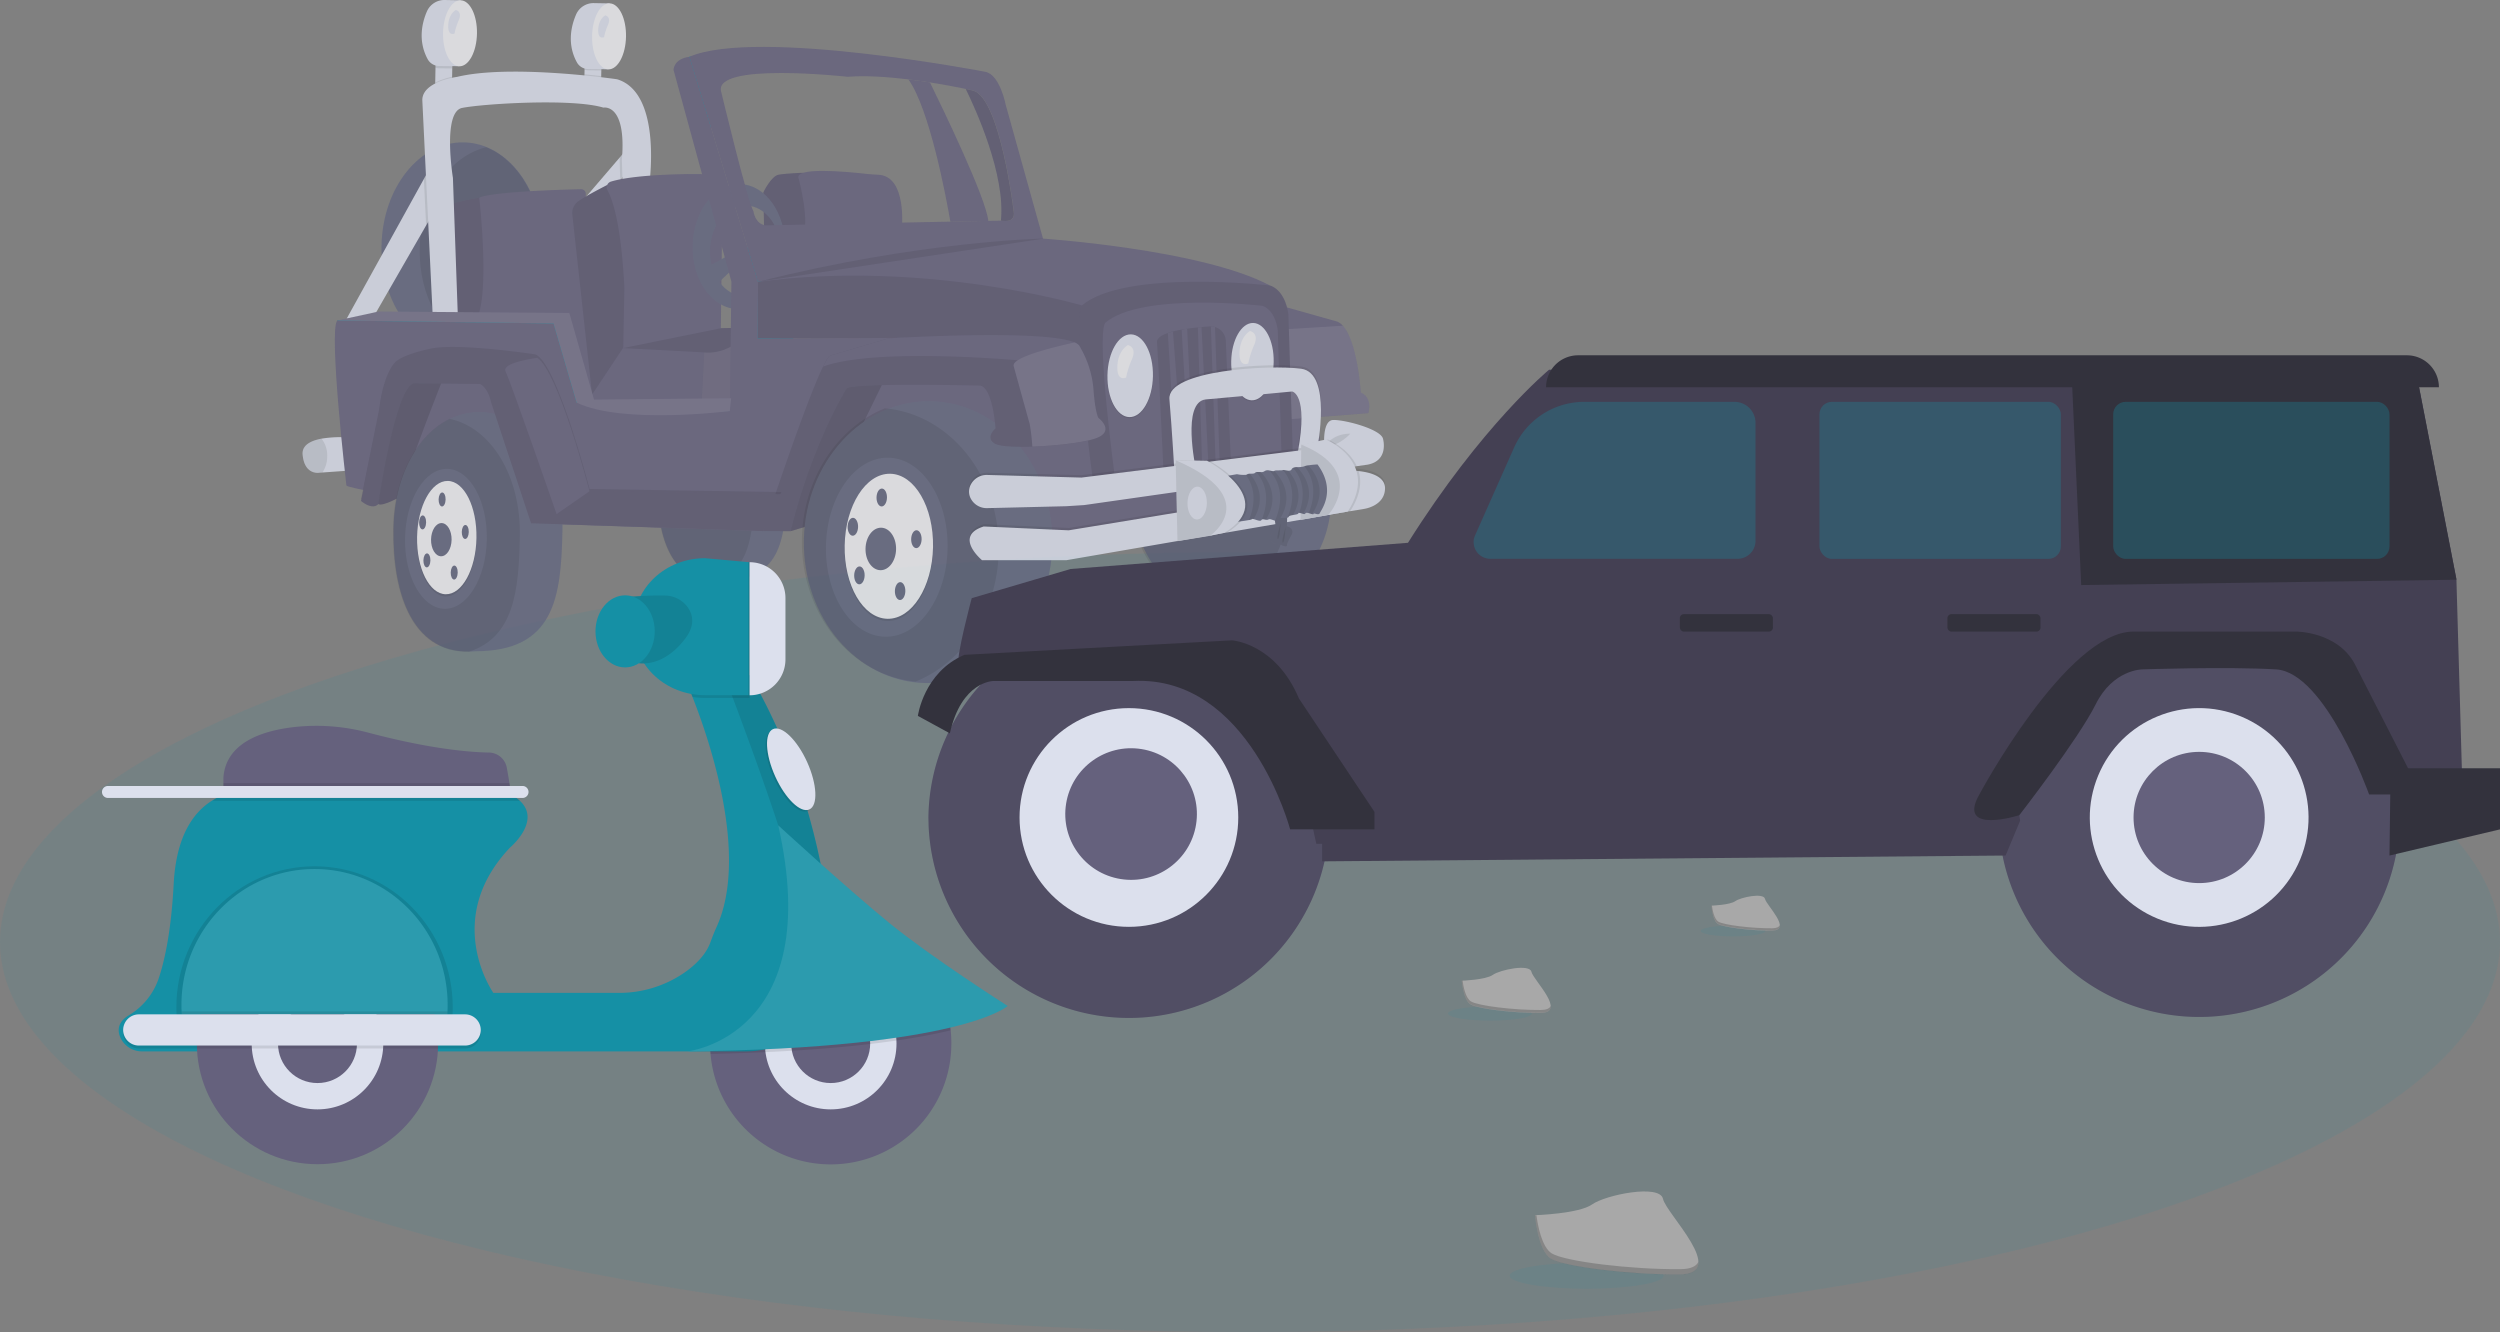<svg id="f4e8ffab-e296-42af-a3d9-fe339540abe9" xmlns="http://www.w3.org/2000/svg" width="1114" height="593.55" viewBox="0 0 1114 593.55">
  <rect x="0" y="0" width="1114" height="593.55" fill="#808080" stroke="none"/>
  <title>undraw_vehicle_sale_v7fm</title>
  <ellipse cx="557" cy="419.77" rx="557" ry="173.78" style="fill: #1590a5;opacity: 0.1;isolation: isolate"/>
  <g style="opacity: 0.8">
    <path d="M404.79,35.38c9.44,13.24,16.69,51.81,18.71,63.43l16.88-.35c-.88-10-20.51-50.59-26-61.73C411.37,36.25,408.13,35.77,404.79,35.38Z" transform="translate(0 0)" style="fill: #65617d"/>
    <rect x="192.5" y="28.36" width="10.53" height="7.48" transform="translate(161.94 229.23) rotate(-88.92)" style="fill: #dce0ed"/>
    <path d="M194.13,26.77l-.06,3.42a5.54,5.54,0,0,0,1.62.25l5.85.06.07-3.59Z" transform="translate(0 0)" style="opacity: 0.1;isolation: isolate"/>
    <path d="M205.27.13,198.21,0a8.48,8.48,0,0,0-8,5.14c-2.16,5-4.06,13.11.38,21.27a5.86,5.86,0,0,0,5.07,3l9,.09Z" transform="translate(0 0)" style="fill: #dce0ed"/>
    <ellipse cx="204.98" cy="14.83" rx="14.71" ry="7.56" transform="translate(186.29 219.5) rotate(-88.92)" style="fill: #f0f0f4"/>
    <rect x="259.58" y="29.08" width="9.22" height="7.48" transform="translate(226.39 296.35) rotate(-88.92)" style="fill: #dce0ed"/>
    <path d="M260.54,28.14l-.05,2.93a5.54,5.54,0,0,0,1.62.25l5.85.07.06-3.1Z" transform="translate(0 0)" style="opacity: 0.1;isolation: isolate"/>
    <path d="M271.68,1.51l-7.06-.13a8.46,8.46,0,0,0-7.94,5.14c-2.17,5.05-4.07,13.11.38,21.26a5.82,5.82,0,0,0,5.06,3l9,.09Z" transform="translate(0 0)" style="fill: #dce0ed"/>
    <ellipse cx="271.4" cy="16.21" rx="14.71" ry="7.56" transform="translate(250.07 287.25) rotate(-88.92)" style="fill: #f0f0f4"/>
    <path d="M269.7,6.85s2.78.5,1.26,4.15a25.84,25.84,0,0,0-1.78,5.55s-2.82,1.4-2.62-3.4S269.7,6.85,269.7,6.85Z" transform="translate(0 0)" style="fill: #dce0ed"/>
    <ellipse cx="549.03" cy="222.29" rx="48.36" ry="44.12" transform="translate(316.43 767.04) rotate(-88.92)" style="fill: #636780"/>
    <path d="M533.38,176.67c23.06,2,41,23.34,40.46,49-.39,20.71-12.6,38.15-29.43,44.72-23.06-2-40.94-23.34-40.46-49C504.34,200.68,516.56,183.24,533.38,176.67Z" transform="translate(0 0)" style="opacity: 0.1;isolation: isolate"/>
    <ellipse cx="205.8" cy="110.12" rx="46.69" ry="35.81" transform="translate(91.83 313.81) rotate(-88.92)" style="fill: #636780"/>
    <path d="M216.66,65.59c14.74,6,25.25,24.07,24.85,45.28-.43,22.66-13.17,41.31-29.67,45.24-14.74-6-25.25-24.07-24.84-45.28C187.42,88.17,200.16,69.52,216.66,65.59Z" transform="translate(0 0)" style="opacity: 0.1;isolation: isolate"/>
    <path d="M340.49,102.7l-.34-17s3.46-7.25,6.79-7.85,11-.87,11-.87,5.52,24.45,1.39,31.69S340.49,102.7,340.49,102.7Z" transform="translate(0 0)" style="fill: #65617d"/>
    <path d="M340.49,102.7l-.34-17s3.46-7.25,6.79-7.85,11-.87,11-.87,5.52,24.45,1.39,31.69S340.49,102.7,340.49,102.7Z" transform="translate(0 0)" style="opacity: 0.1;isolation: isolate"/>
    <path d="M401.83,102s2.5-23.46-10.4-24.13c-1.66-.08-3.32-.15-5-.35-8.93-1-33.3-3.38-30.49,2.26,0,0,5.43,20.54,1.35,25.62Z" transform="translate(0 0)" style="fill: #65617d"/>
    <path d="M218,142.14l-17.33.17s-2.38-32-3.33-34.46-1.23-14.48,2-16.17,14.15-3.59,14.15-3.59l7.63,18.34.31,16.46Z" transform="translate(0 0)" style="fill: #65617d"/>
    <path d="M218,142.14l-17.33.17s-2.38-32-3.33-34.46-1.23-14.48,2-16.17,14.15-3.59,14.15-3.59l7.63,18.34.31,16.46Z" transform="translate(0 0)" style="opacity: 0.1;isolation: isolate"/>
    <path d="M260.87,90l.15-3.55a2.08,2.08,0,0,0-2-2.14h-.1c-8.59.2-39.86,1.11-45.38,3.8,0,0,5.14,44.59-1.66,55.06l1.57,35.68,76.61-4.29Z" transform="translate(0 0)" style="fill: #65617d"/>
    <path d="M267.91,33.91c-2.12-.25-4.64-.52-7.46-.8l-.08,4.25,7.48.15Z" transform="translate(0 0)" style="opacity: 0.1;isolation: isolate"/>
    <path d="M193.94,36.77v.54l7.48.14.06-3.24A32.41,32.41,0,0,0,193.94,36.77Z" transform="translate(0 0)" style="opacity: 0.1;isolation: isolate"/>
    <polygon points="154.43 142.06 165.73 142.44 189.88 100.46 193.91 93.45 191.26 75.45 188.88 79.75 154.43 142.06" style="fill: #dce0ed"/>
    <polygon points="257.6 91.83 262.12 98.89 276.38 80.35 282.9 71.86 279.18 66.64 276.19 70.13 257.6 91.83" style="fill: #dce0ed"/>
    <path d="M276.18,70.13c0,.36-.05.73-.08,1.1l.28,9.12,6.52-8.49-3.72-5.22Z" transform="translate(0 0)" style="opacity: 0.1;isolation: isolate"/>
    <polygon points="188.88 79.75 189.88 100.46 193.91 93.45 191.26 75.45 188.88 79.75" style="opacity: 0.1;isolation: isolate"/>
    <path d="M289.16,83.61s6.37-41.56-13.82-48.18a4.38,4.38,0,0,0-.8-.17c-4.66-.66-48.13-6.5-70.87-1,0,0-15.49,2-15.49,10.34l4.9,101.64,11.13.21-2.39-67.19s-4.76-29.34,4.08-31.16,49-4.4,63-.14c0,0,10.35-2.13,8.21,23.25l.4,13.64Z" transform="translate(0 0)" style="fill: #dce0ed"/>
    <path d="M255,95.35a6.41,6.41,0,0,1,2.72-5.68c3.16-2.31,12.85-7.24,12.85-7.24l3.11.31,8.91,23.35L281,155.3l-17.18,20.47Z" transform="translate(0 0)" style="fill: #65617d"/>
    <path d="M255,95.35a6.41,6.41,0,0,1,2.72-5.68c3.16-2.31,12.85-7.24,12.85-7.24l3.11.31,8.91,23.35L281,155.3l-17.18,20.47Z" transform="translate(0 0)" style="opacity: 0.1;isolation: isolate"/>
    <path d="M321.18,148.21l.62-50.52s1.87-19.57-9.84-20.13c0,0-27.63-.32-39.7,3.35a2.67,2.67,0,0,0-1.79,3.34,2.28,2.28,0,0,0,.21.51c2.31,4.2,6.13,15.28,7.54,43.56l-.57,30.28Z" transform="translate(0 0)" style="fill: #65617d"/>
    <polygon points="262.3 179.38 312.58 179.16 312.63 179.16 337.35 179.05 335.1 145.98 321.39 146.22 277.59 155.11 263.86 175.79 262.3 179.38" style="fill: #65617d"/>
    <polygon points="262.3 179.38 312.58 179.16 312.63 179.16 337.35 179.05 335.1 145.98 321.39 146.22 277.59 155.11 263.86 175.79 262.3 179.38" style="opacity: 0.1;isolation: isolate"/>
    <polygon points="262.3 179.38 312.58 179.16 313.83 157.04 277.59 155.11 263.86 175.79 262.3 179.38" style="fill: #65617d"/>
    <path d="M312.63,179.16l24.72-.11L335.1,146s-8,12.19-21.27,11.06Z" transform="translate(0 0)" style="fill: #fff;opacity: 0.1;isolation: isolate"/>
    <path d="M134.84,202.52c.82,9.49,7.58,8.12,7.58,8.12l1.26-.09,12.47-.89-.22-14.72a54.11,54.11,0,0,0-12.65.52C138.6,196.34,134.48,198.31,134.84,202.52Z" transform="translate(0 0)" style="fill: #dce0ed"/>
    <path d="M134.84,202.52c.82,9.49,7.58,8.12,7.58,8.12l1.26-.09a12.8,12.8,0,0,0,2.12-7.07,12,12,0,0,0-2.52-8C138.6,196.34,134.48,198.31,134.84,202.52Z" transform="translate(0 0)" style="opacity: 0.1;isolation: isolate"/>
    <path d="M308.62,109.49c-.29,15.37,8.7,28,20.07,28.22s20.84-12.07,21.13-27.44-8.7-28-20.07-28.22S308.91,94.12,308.62,109.49Zm7.77,2c.21-11.15,7.41-20.06,16.08-19.89s15.53,9.33,15.32,20.48-7.41,20-16.08,19.89-15.53-9.35-15.32-20.5Z" transform="translate(0 0)" style="fill: #636780"/>
    <polygon points="328.06 118.42 318.25 127.71 314.92 119.17 329.03 111.29 328.06 118.42" style="fill: #636780"/>
    <polygon points="315.63 24.42 307.22 25.29 304.04 28.93 308.35 50.25 317.73 84.65 323.87 108.26 328.23 122.61 330.82 141.53 333.52 154.57 342.2 163.58 360.59 142.69 363.68 135.66 371.03 121.35 352.9 112.45 332.88 110.3 323.9 85.94 316.77 57.78 315.63 24.42" style="fill: #1590a5"/>
    <polyline points="483.43 128.83 492.65 221.08 354.7 212.66 371.5 167.77 398.41 150.99 337.59 150.84 337.73 125.58 362.42 120.73 412.01 117.68 449.25 116.72 484.59 129.02" style="fill: #65617d"/>
    <polyline points="483.43 128.83 492.65 221.08 354.7 212.66 371.5 167.77 398.41 150.99 337.59 150.84 337.73 125.58 362.42 120.73 412.01 117.68 449.25 116.72 484.59 129.02" style="opacity: 0.1;isolation: isolate"/>
    <path d="M293.07,217c-.43,22.87,6.78,43.84,27.91,42,26.6-.07,29-18,29.46-40.88S338.36,178,322.51,177.69,293.51,194.13,293.07,217Z" transform="translate(0 0)" style="fill: #636780"/>
    <path d="M292.91,217c.33-17.71,8.3-31.77,19.23-37.07,13.86,2.91,24.24,19.1,23.85,40-.35,18.74-2.05,34.17-17.3,39.16C299.2,259.43,292.49,239.13,292.91,217Z" transform="translate(0 0)" style="opacity: 0.1;isolation: isolate"/>
    <polygon points="266.65 180.59 274.59 190.03 260.04 187.25 249.32 177.02 239.95 157.37 226.4 148.71 192.69 152.64 161.56 153.24 150.26 142.82 163.11 141.32 176.09 141.27 208.69 141.15 247.49 140.85 255.05 162.23 260.82 176.94 266.65 180.59" style="fill: #1590a5"/>
    <path d="M154.36,216.35c.65,1,22.35,4.75,22.35,4.75l59.93,12.1L340,236.65l12.32-10.08,6.35,1.26.26,0,84.79,16.71,1.39-.17,23.25-2.87,121.46-15-1-17.61-.6-10.39L587,177l-1.06-5.67-10.76-1.19-5-.56-78.48-8.7-10.36-1.08-5.75-.64-56-8.7-81.94.44.14-25.26L307.22,25.29c-7.17,1-7.09,5.85-7.09,5.85l25.8,94.38-.75,57.66c-57.47,4.71-59.08-7.82-68.24-3.78l-10.3-35.26-96.37-1.32C146.36,147.4,154.36,216.35,154.36,216.35Z" transform="translate(0 0)" style="fill: #65617d"/>
    <polygon points="394.43 168.54 362.62 233.59 352.25 236.71 349.96 226.03 362.11 189.86 374.31 168.99 394.43 168.54" style="fill: #65617d"/>
    <polygon points="394.43 168.54 362.62 233.59 352.25 236.71 349.96 226.03 362.11 189.86 374.31 168.99 394.43 168.54" style="opacity: 0.15;isolation: isolate"/>
    <ellipse cx="413.54" cy="241.54" rx="62.82" ry="55.38" transform="translate(163.78 650.17) rotate(-88.85)" style="fill: #636780"/>
    <path d="M394.32,181.93c28.94,2.56,51.37,30.28,50.74,63.65-.51,26.9-15.85,49.57-37,58.12-28.93-2.57-51.37-30.29-50.74-63.66C357.85,213.14,373.2,190.48,394.32,181.93Z" transform="translate(0 0)" style="opacity: 0.1;isolation: isolate"/>
    <path d="M563.44,134.17l2.49,13,7.64,39.74,36.13-2.81s2.28-6.6-3.32-9.2c0,0-1.43-22.53-8-29.74a6.76,6.76,0,0,0-2.58-1.87Z" transform="translate(0 0)" style="fill: #65617d"/>
    <path d="M565.93,147.14l7.64,39.74,36.13-2.81s2.28-6.6-3.32-9.2c0,0-1.43-22.53-8-29.74Z" transform="translate(0 0)" style="fill: #fff;opacity: 0.1;isolation: isolate"/>
    <path d="M482.13,136.12c-4.8,7.72,5.13,79.88,5.13,79.88l88.84-13-2-63c-1.62-11.33-8.23-12.79-8.23-12.79-30.94-16.37-102.65-21-102.65-21-65.51,1.25-125.52,19.4-125.52,19.4C412.38,115.52,482.13,136.12,482.13,136.12Z" transform="translate(0 0)" style="fill: #65617d"/>
    <path d="M487.26,216l88.84-13-2-63c-1.62-11.33-8.23-12.79-8.23-12.79s-64.52-7.37-83.77,8.89C477.33,143.84,487.26,216,487.26,216Z" transform="translate(0 0)" style="opacity: 0.1;isolation: isolate"/>
    <path d="M496.7,212,571,200.94l-1.62-53.77c-1.35-9.67-6.88-10.91-6.88-10.91s-53.94-6.27-70.05,7.61C488.42,150.46,496.7,212,496.7,212Z" transform="translate(0 0)" style="fill: #65617d"/>
    <ellipse cx="503.62" cy="167.93" rx="18.44" ry="10.14" transform="translate(326.22 668.29) rotate(-88.92)" style="opacity: 0.1;isolation: isolate"/>
    <ellipse cx="503.62" cy="167.43" rx="18.44" ry="10.14" transform="translate(326.72 667.8) rotate(-88.92)" style="fill: #dce0ed"/>
    <path d="M502.57,153.77s4.14.74,1.88,6.19a37.37,37.37,0,0,0-2.65,8.26s-4.2,2.08-3.9-5.06S502.57,153.77,502.57,153.77Z" transform="translate(0 0)" style="fill: #f0f0f4"/>
    <ellipse cx="558.07" cy="161.64" rx="17.24" ry="9.47" transform="translate(385.94 716.57) rotate(-88.92)" style="opacity: 0.1;isolation: isolate"/>
    <ellipse cx="558.09" cy="161.14" rx="17.24" ry="9.47" transform="translate(386.46 716.1) rotate(-88.92)" style="fill: #dce0ed"/>
    <path d="M557,147.51s4.15.74,1.88,6.18a38.45,38.45,0,0,0-2.65,8.26s-4.19,2.08-3.89-5.06S557,147.51,557,147.51Z" transform="translate(0 0)" style="fill: #f0f0f4"/>
    <path d="M515.56,152.54c.53,6.83,2.9,57.39,2.9,57.39l5.66-.83,3.14-.46,4.19-.62.51-.08,16.5-2.43-2.24-53.63a6.74,6.74,0,0,0-6.66-6.44h-.5c-1.14.08-2.37.17-3.65.29l-1.64.16c-1.58.16-3.22.36-4.82.59-.82.12-1.63.25-2.42.39-1.35.25-2.65.52-3.85.83-.82.21-1.6.44-2.31.69C517.38,149.43,515.42,150.77,515.56,152.54Z" transform="translate(0 0)" style="opacity: 0.1;isolation: isolate"/>
    <path d="M539.56,145.44l2.08,60.33,1.83-.13-2.06-59.87A6.49,6.49,0,0,0,539.56,145.44Z" transform="translate(0 0)" style="fill: #65617d"/>
    <path d="M533.77,145.91l1.87,60.86,2.82,0-3.05-61Z" transform="translate(0 0)" style="fill: #65617d"/>
    <path d="M526.53,146.89l3.6,61.11H532v-.09l-3-61.44C528.13,146.62,527.32,146.77,526.53,146.89Z" transform="translate(0 0)" style="fill: #65617d"/>
    <path d="M520.37,148.41l3.75,60.69v.11l3.17-.27v-.3l-4.61-60.87A16.51,16.51,0,0,0,520.37,148.41Z" transform="translate(0 0)" style="fill: #65617d"/>
    <path d="M587.06,196.61s6.7-31.41-7.22-33.3-59.85.62-58.72,13.6,2.25,32.7,2.25,32.7l9.51-1.94s-6.54-29.79,4.57-30.7,38.33-3.51,38.33-3.51,7.38-1.11,2.65,24.85Z" transform="translate(0 0)" style="opacity: 0.1;isolation: isolate"/>
    <path d="M587,199.6s6.73-33.41-7.19-35.29-59.84.61-58.72,13.6,2.25,32.7,2.25,32.7l9.51-1.94s-6.54-29.79,4.57-30.7,38.33-3.52,38.33-3.52,7.34.89,2.61,26.85Z" transform="translate(0 0)" style="fill: #dce0ed"/>
    <path d="M340,236.65l12.29.06c9.72-39.37,25-63.68,25-63.68,5-2.57,59.52-1.2,59.52-1.2,5.64,1.1,6.79,19.07,6.79,19.07s-4.9,4.06-.3,6.81c2.06,1.23,8.89,1.58,16.78,1.33,9.8-.33,21.22-1.6,27.14-3.32,10.7-3.13,2.34-9.43,2.34-9.43s-1.46-2-2.25-13a44.25,44.25,0,0,0-5.72-18.21c-.44-.77-.73-1.19-.73-1.19a5.57,5.57,0,0,0-1.92-1.26c-14-6.14-83.11-1.84-83.11-1.84L370,158.44c-.71.27-1.84,2.05-3.24,4.91C358.37,180.53,340,236.65,340,236.65Z" transform="translate(0 0)" style="fill: #65617d"/>
    <path d="M340,236.65l12.29.06c9.72-39.37,25-63.68,25-63.68,5-2.57,59.52-1.2,59.52-1.2,5.64,1.1,6.79,19.07,6.79,19.07s-4.9,4.06-.3,6.81c2.06,1.23,8.89,1.58,16.78,1.33,9.8-.33,21.22-1.6,27.14-3.32,10.7-3.13,2.34-9.43,2.34-9.43s-1.46-2-2.25-13a44.25,44.25,0,0,0-5.72-18.21c-.44-.77-.73-1.19-.73-1.19a5.57,5.57,0,0,0-1.92-1.26c-14-6.14-83.11-1.84-83.11-1.84L370,158.44c-.71.27-1.84,2.05-3.24,4.91C358.37,180.53,340,236.65,340,236.65Z" transform="translate(0 0)" style="opacity: 0.1;isolation: isolate"/>
    <path d="M366.78,163.35c23.79-8.73,88.79-2.63,88.79-2.63,7-5.79,20-5.93,25.95-5.65-.44-.77-.73-1.19-.73-1.19a5.57,5.57,0,0,0-1.92-1.26c-14-6.14-83.11-1.84-83.11-1.84L370,158.44C369.31,158.71,368.18,160.49,366.78,163.35Z" transform="translate(0 0)" style="fill: #65617d"/>
    <path d="M451.7,163.14c1.4,5.17,7.16,25.89,7.16,25.89A88.47,88.47,0,0,1,460,199c9.8-.33,21.22-1.6,27.14-3.32,10.7-3.13,2.34-9.43,2.34-9.43s-1.46-2-2.25-13a44.09,44.09,0,0,0-6.45-19.4,5.57,5.57,0,0,0-1.92-1.26C469.6,154.63,450.64,159.22,451.7,163.14Z" transform="translate(0 0)" style="fill: #65617d"/>
    <path d="M451.7,163.14c1.4,5.17,7.16,25.89,7.16,25.89A88.47,88.47,0,0,1,460,199c9.8-.33,21.22-1.6,27.14-3.32,10.7-3.13,2.34-9.43,2.34-9.43s-1.46-2-2.25-13a44.09,44.09,0,0,0-6.45-19.4,5.57,5.57,0,0,0-1.92-1.26C469.6,154.63,450.64,159.22,451.7,163.14Z" transform="translate(0 0)" style="fill: #fff;opacity: 0.1;isolation: isolate"/>
    <path d="M307.22,25.29l30.51,100.29L465,107.17,448.19,46.89S445.59,33.13,439,32C439,32,337.25,12.39,307.22,25.29ZM321.38,41c-4.11-13.54,56.34-6.79,56.34-6.79,8.14-.63,17.95.06,27.07,1.16,3.34.41,6.58.87,9.62,1.35,6.78,1.06,12.53,2.2,16,2.92,2.19.45,3.45.74,3.45.74,12,4,17.92,53.94,17.92,53.94.9,5.25-5.31,4-5.31,4H446l-5.66.11-16.84.33-82.3,1.66c-4.85-.59-5.49-6.34-5.49-6.34C333.17,90,321.38,41,321.38,41Z" transform="translate(0 0)" style="fill: #65617d"/>
    <path d="M446,98.35h.4s6.21,1.24,5.31-4c0,0-5.91-50-17.92-53.94,0,0-1.26-.29-3.45-.74C434.61,48.29,448.14,77.88,446,98.35Z" transform="translate(0 0)" style="fill: #65617d"/>
    <path d="M446,98.35h.4s6.21,1.24,5.31-4c0,0-5.91-50-17.92-53.94,0,0-1.26-.29-3.45-.74C434.61,48.29,448.14,77.88,446,98.35Z" transform="translate(0 0)" style="opacity: 0.1;isolation: isolate"/>
    <path d="M432.55,221.07a8,8,0,0,0,7.43,4.35l2.54-.06,24-.58,8.64-.21,8-.51L588.79,209l-.6-10.39L576,200.08l-5,.62-74.55,9.23-9.81,1.22-4.76.59-20.1-.53L440,210.64a8.22,8.22,0,0,0-3.22.56,7.84,7.84,0,0,0-4.29,3.93A6.61,6.61,0,0,0,432.55,221.07Z" transform="translate(0 0)" style="opacity: 0.1;isolation: isolate"/>
    <path d="M432.53,222.07a8,8,0,0,0,7.43,4.35l35.16-.85,8-.51L595.77,209l8.85-1.27,4.83-.69c9.5-1.82,6.86-11.34,6.86-11.34-.58-4.33-16.79-8.63-22.11-8.56-3.57,0-4.18,5.54-4.18,9.15a28.66,28.66,0,0,0,.13,3.07l-5.27.65-103,12.8L440,211.64a8,8,0,0,0-7.51,4.48A6.6,6.6,0,0,0,432.53,222.07Z" transform="translate(0 0)" style="fill: #dce0ed"/>
    <path d="M601.71,193.23s-4.59,5.39-11.58,6.09C590.13,199.32,593.07,193.23,601.71,193.23Z" transform="translate(0 0)" style="opacity: 0.1;isolation: isolate"/>
    <path d="M602.58,208.7s14.79,0,14.64,7.92-9.48,9.13-9.48,9.13L475.18,248.67H437.62s-12.93-10.72.78-15.11l37.87,1.71,126.37-20.71S599.4,210,602.58,208.7Z" transform="translate(0 0)" style="opacity: 0.1;isolation: isolate"/>
    <path d="M437.6,249.63h37.56L593,229.29l8.63-1.5,6.06-1s9.33-1.16,9.48-9.13c.11-5.72-7.48-7.31-11.78-7.75a27.27,27.27,0,0,0-2.86-.17c-3.18,1.26.06,5.81.06,5.81l-4.6.76-121.77,20-37.86-1.71C424.68,238.91,437.6,249.63,437.6,249.63Z" transform="translate(0 0)" style="fill: #dce0ed"/>
    <path d="M591.57,202l-7.74-3.64-4-.24-.3,33.57,12.34-2.26,5.22-3.23,2.75-13.91s-.88-5.83-1.37-6.34S591.57,202,591.57,202Z" transform="translate(0 0)" style="fill: #dce0ed"/>
    <path d="M591.57,202l-7.74-3.64-4-.24-.3,33.57,12.34-2.26,5.22-3.23,2.75-13.91s-.88-5.83-1.37-6.34S591.57,202,591.57,202Z" transform="translate(0 0)" style="opacity: 0.1;isolation: isolate"/>
    <path d="M593,229.29l-.15.17,8.67-1.5.11-.17c4.69-7.25,5.19-13.21,3.76-17.92a27.27,27.27,0,0,0-2.86-.17c-3.18,1.26.06,5.81.06,5.81l-4.6.76C598.2,222.84,593.89,228.27,593,229.29Z" transform="translate(0 0)" style="opacity: 0.1;isolation: isolate"/>
    <path d="M580.84,198.15c1.45.59,2.79,1.2,4,1.82,5.54,2.8,8.93,5.89,10.89,9l8.85-1.27c-3.68-8-12.75-11.83-12.75-11.83l-1.85.39Z" transform="translate(0 0)" style="opacity: 0.1;isolation: isolate"/>
    <path d="M590.86,195.85s24.07,10.09,9.7,32.09l-8.68,1.5s17.49-19.28-12-31.31Z" transform="translate(0 0)" style="fill: #dce0ed"/>
    <polygon points="532.84 205.55 523.87 205.05 524.68 241.13 539.19 238.75 545.39 235.87 548.35 228.78 550.48 221.68 545.79 215.11 540.37 211.35 532.84 205.55" style="fill: #dce0ed"/>
    <polygon points="532.84 205.55 523.87 205.05 524.68 241.13 539.19 238.75 545.39 235.87 548.35 228.78 550.48 221.68 545.79 215.11 540.37 211.35 532.84 205.55" style="opacity: 0.1;isolation: isolate"/>
    <ellipse cx="533.46" cy="224.17" rx="7.31" ry="4.32" transform="translate(299.28 753.31) rotate(-88.92)" style="fill: #dce0ed"/>
    <path d="M574.49,234.88a2.35,2.35,0,0,1,1.22,3.09,2,2,0,0,1-.1.21c-1,1.81-2.24,4.16-2.14,4.79.17,1.06-2.18.14-2.49-.11s-4.61-.09-4.8-3a5.06,5.06,0,0,1,2.39-4.44l-.88-6.44,5.93-.39-.17,5.86Z" transform="translate(0 0)" style="fill: #636780"/>
    <path d="M574.49,234.88a2.35,2.35,0,0,1,1.22,3.09,2,2,0,0,1-.1.21c-1,1.81-2.24,4.16-2.14,4.79.17,1.06-2.18.14-2.49-.11s-4.61-.09-4.8-3a5.06,5.06,0,0,1,2.39-4.44l-.88-6.44,5.93-.39-.17,5.86Z" transform="translate(0 0)" style="opacity: 0.1;isolation: isolate"/>
    <path d="M572.88,234.77s-2.12,6.82-1.26,7.08S572.88,234.77,572.88,234.77Z" transform="translate(0 0)" style="opacity: 0.1;isolation: isolate"/>
    <path d="M570.67,233.07s-2.13,6.81-1.26,7.08S570.67,233.07,570.67,233.07Z" transform="translate(0 0)" style="opacity: 0.1;isolation: isolate"/>
    <path d="M547.17,212l2.94,20.67s4.12-.49,6.4-.93a4.51,4.51,0,0,0,1.44-.42c.11-.11.36-.1.68,0h0c1.1.25,3,1.2,3.45.44a.57.57,0,0,1,.11-.16h0c.4-.41,1.15-.09,1.88,0a1.56,1.56,0,0,0,1.16-.13c.62-.4,1.85.28,2.87.52.64.15,1.19.13,1.45-.44a1.38,1.38,0,0,1,1-.69h0c1-.22,2.29,0,3.07-.18.3-.05.52-.16.59-.37.16-.45,1-.65,1.94-.8,1.12-.2,2.31-.33,2.41-.78,0-.15.14-.21.31-.21a9.47,9.47,0,0,1,1.81.48h0c.5.13.91.15,1-.21s.71-.34,1.36-.16,1.1.35,1.55.46.69.12.74-.07c.18-.66,2.31.88,2.83-.44s7.51-10-1.08-21.63c0,0-2.39.12-4.21.42a6.42,6.42,0,0,0-1.77.46h0a10.52,10.52,0,0,1-3.21.31,4,4,0,0,0-1.79.39,1.12,1.12,0,0,0-.51.52c-.29.63-.93.74-1.63.69-.94-.07-2-.45-2.37-.27h0c-.71.28-3.31-.06-3.76.37h0c-.19.27-1.21,0-2.25-.2h0a2.56,2.56,0,0,0-2.07.29,2.27,2.27,0,0,1-1.63.44,9.93,9.93,0,0,0-2.11,0,.8.8,0,0,0-.43.26c-.43.51-1.44.42-2.34.45a2.38,2.38,0,0,0-1.33.31,1.18,1.18,0,0,1-.48.19,14.13,14.13,0,0,1-4-.28Z" transform="translate(0 0)" style="fill: #636780"/>
    <path d="M583.12,228.59c.52.14,1.1.35,1.55.46,7-10.34,1.41-18.39-1.72-21.72a6.42,6.42,0,0,0-1.77.46C587.81,215.77,584.48,225.45,583.12,228.59Z" transform="translate(0 0)" style="opacity: 0.1;isolation: isolate"/>
    <path d="M578.91,228.48a9.47,9.47,0,0,1,1.81.48h0c6-10.1.17-17.85-2.77-20.85a4,4,0,0,0-1.79.39C582.49,215.69,580.4,224.44,578.91,228.48Z" transform="translate(0 0)" style="opacity: 0.1;isolation: isolate"/>
    <path d="M573.66,230.64c.3,0,.52-.16.59-.37.16-.45,1-.65,1.94-.8,5.24-9.16.84-16.35-2.17-19.76-.94-.07-2-.45-2.37-.27h0C578.61,217.61,575,227.68,573.66,230.64Z" transform="translate(0 0)" style="opacity: 0.1;isolation: isolate"/>
    <path d="M568.12,232c.64.15,1.19.13,1.45-.44a1.38,1.38,0,0,1,1-.69h0c6.1-10.19.22-18-2.73-21h0c-.19.27-1.21,0-2.25-.2C573.81,218.3,569.28,229.48,568.12,232Z" transform="translate(0 0)" style="opacity: 0.1;isolation: isolate"/>
    <path d="M562.21,231.53c.4-.41,1.15-.09,1.88,0,6.35-10.11.84-17.94-2.22-21.16a9.93,9.93,0,0,0-2.11,0C566.8,218.32,563.65,228.12,562.21,231.53Z" transform="translate(0 0)" style="opacity: 0.1;isolation: isolate"/>
    <path d="M556.51,231.71a4.51,4.51,0,0,0,1.44-.42c.11-.11.36-.1.68,0h0c5.63-9.23,1.41-16.53-1.65-20.1a2.38,2.38,0,0,0-1.33.31,1.18,1.18,0,0,1-.48.19C561,219.47,557.82,228.69,556.51,231.71Z" transform="translate(0 0)" style="opacity: 0.1;isolation: isolate"/>
    <ellipse cx="395.15" cy="243.83" rx="39.88" ry="27.09" transform="translate(143.91 634.32) rotate(-88.92)" style="fill: #636780"/>
    <ellipse cx="396.06" cy="244.42" rx="32.32" ry="19.69" transform="translate(144.21 635.8) rotate(-88.92)" style="opacity: 0.1;isolation: isolate"/>
    <ellipse cx="396.08" cy="243.42" rx="32.32" ry="19.69" transform="translate(145.23 634.84) rotate(-88.92)" style="fill: #f0f0f4"/>
    <ellipse cx="392.91" cy="221.68" rx="3.99" ry="2.33" transform="translate(163.86 610.35) rotate(-88.92)" style="fill: #636780"/>
    <ellipse cx="382.95" cy="256.4" rx="3.99" ry="2.33" transform="translate(119.38 634.44) rotate(-88.92)" style="fill: #636780"/>
    <ellipse cx="408.34" cy="240.26" rx="3.99" ry="2.33" transform="translate(160.43 644) rotate(-88.92)" style="fill: #636780"/>
    <ellipse cx="401.1" cy="263.38" rx="3.99" ry="2.33" transform="translate(130.2 659.45) rotate(-88.92)" style="fill: #636780"/>
    <path d="M198.35,166.33s-20.42,51.44-19.48,54.73c0,0-8.32,4.82-10.29,3.54s.21-24.18.21-24.18l4.12-20.11,4.46-11.89Z" transform="translate(0 0)" style="fill: #65617d"/>
    <path d="M198.35,166.33s-20.42,51.44-19.48,54.73c0,0-8.32,4.82-10.29,3.54s.21-24.18.21-24.18l4.12-20.11,4.46-11.89Z" transform="translate(0 0)" style="opacity: 0.15;isolation: isolate"/>
    <ellipse cx="380.02" cy="234.73" rx="3.99" ry="2.33" transform="translate(138.18 610.26) rotate(-88.92)" style="fill: #636780"/>
    <ellipse cx="392.48" cy="244.61" rx="9.47" ry="6.81" transform="translate(140.52 632.41) rotate(-88.92)" style="fill: #636780"/>
    <path d="M175.36,235.2c-.57,30,8.89,57.51,36.61,55,34.9-.09,38.09-23.61,38.65-53.62s-15.86-52.65-36.64-53S175.93,205.19,175.36,235.2Z" transform="translate(0 0)" style="fill: #636780"/>
    <path d="M175.14,235.25c.44-23.23,10.89-41.67,25.23-48.63,18.18,3.81,31.81,25.06,31.29,52.44-.46,24.59-2.69,44.82-22.69,51.37C183.4,290.87,174.6,264.23,175.14,235.25Z" transform="translate(0 0)" style="opacity: 0.1;isolation: isolate"/>
    <path d="M160.9,222.21s4.9,4.33,7.7,1.39c0,0,7.75-53.7,16.22-53.79l29.17.3s3.46,1.56,4.83,8.07l17.84,54L340,235.65l8.2-16.38-85.49-1.37h0c-.43-1.66-13.74-52.93-23.22-59.46h0a4.17,4.17,0,0,0-1-.53s-35.55-5.41-47.32-2.39c0,0-12.27,2.51-15.33,6.19h0c-.41.41-5.13,5.54-6.85,20.54Z" transform="translate(0 0)" style="opacity: 0.1;isolation: isolate"/>
    <path d="M160.88,223.21s4.9,4.33,7.7,1.39c0,0,7.75-53.7,16.22-53.79l29.17.3s3.46,1.56,4.83,8.07l17.84,54L340,236.65l8.2-16.39-85.48-1.36h0c-.44-1.66-13.75-52.93-23.23-59.46h0a4.17,4.17,0,0,0-1-.53s-35.55-5.41-47.32-2.39c0,0-12.26,2.51-15.33,6.19h0c-.41.41-5.13,5.53-6.85,20.53Z" transform="translate(0 0)" style="fill: #65617d"/>
    <path d="M160.88,223.21s4.9,4.33,7.7,1.39c0,0,7.75-53.7,16.22-53.79l29.17.3s3.46,1.56,4.83,8.07l17.84,54L340,236.65l8.2-16.39-85.48-1.36h0c-.44-1.66-13.75-52.93-23.23-59.46h0a4.17,4.17,0,0,0-1-.53s-35.55-5.41-47.32-2.39c0,0-12.26,2.51-15.33,6.19h0c-.41.41-5.13,5.53-6.85,20.53Z" transform="translate(0 0)" style="opacity: 0.1;isolation: isolate"/>
    <path d="M225.29,165.59c2.4,4.78,22.73,63.5,22.73,63.5l14.66-10.19h0c-.44-1.66-13.77-53-23.25-59.47C233.16,160.34,223.66,162.34,225.29,165.59Z" transform="translate(0 0)" style="fill: #65617d"/>
    <path d="M253.7,139.45l11,38.6,61.09-.59-.6,5.72s-48,6.08-68.24-3.78l-10.3-35.26-96.38-1.32,18.45-4Z" transform="translate(0 0)" style="fill: #65617d"/>
    <path d="M253.7,139.45l11,38.6,61.09-.59-.6,5.72s-48,6.08-68.24-3.78l-10.3-35.26-96.38-1.32,18.45-4Z" transform="translate(0 0)" style="fill: #fff;opacity: 0.1;isolation: isolate"/>
    <path d="M538.82,205.33s32.42,17.07,7.87,32.06l-6.5,1.38s24.08-16.67-15.32-33.7Z" transform="translate(0 0)" style="opacity: 0.1;isolation: isolate"/>
    <path d="M537.83,205.31s32.42,17.07,7.87,32.06l-6.51,1.4s24.08-16.67-15.32-33.7Z" transform="translate(0 0)" style="fill: #dce0ed"/>
    <ellipse cx="198.44" cy="239.86" rx="31.16" ry="18.2" transform="matrix(0.02, -1, 1, 0.02, -45.12, 433.75)" style="fill: #636780"/>
    <ellipse cx="199.05" cy="240.55" rx="25.25" ry="13.23" transform="translate(-45.2 435.03) rotate(-88.92)" style="opacity: 0.1;isolation: isolate"/>
    <ellipse cx="199.07" cy="239.55" rx="25.25" ry="13.23" transform="translate(-44.18 434.07) rotate(-88.92)" style="fill: #f0f0f4"/>
    <ellipse cx="197" cy="222.57" rx="3.12" ry="1.56" transform="translate(-29.24 415.34) rotate(-88.92)" style="fill: #636780"/>
    <ellipse cx="190.22" cy="249.71" rx="3.12" ry="1.56" transform="translate(-63.02 435.19) rotate(-88.92)" style="fill: #636780"/>
    <ellipse cx="207.33" cy="237.04" rx="3.12" ry="1.56" transform="translate(-33.58 439.87) rotate(-88.92)" style="fill: #636780"/>
    <ellipse cx="202.4" cy="255.13" rx="3.12" ry="1.56" transform="translate(-56.5 452.69) rotate(-88.92)" style="fill: #636780"/>
    <ellipse cx="188.31" cy="232.79" rx="3.12" ry="1.56" transform="translate(-47.98 416.68) rotate(-88.92)" style="fill: #636780"/>
    <ellipse cx="196.66" cy="240.47" rx="7.4" ry="4.58" transform="translate(-47.48 432.57) rotate(-88.92)" style="fill: #636780"/>
    <path d="M465.24,106.3s-55.36,1-127.51,19.28Z" transform="translate(0 0)" style="opacity: 0.1;isolation: isolate"/>
    <path d="M203.1,4.46s3,.54,1.36,4.48a27.43,27.43,0,0,0-1.92,6s-3,1.51-2.81-3.66S203.1,4.46,203.1,4.46Z" transform="translate(0 0)" style="fill: #dce0ed"/>
    <path d="M313.12,317.67a1.5,1.5,0,1,0-1.5-1.5A1.5,1.5,0,0,0,313.12,317.67Z" transform="translate(0 0)" style="fill: #65617d"/>
  </g>
  <ellipse cx="663.91" cy="451.63" rx="18.68" ry="3.16" style="fill: #1590a5;opacity: 0.1;isolation: isolate"/>
  <path d="M651.36,437s10.66-.33,13.87-2.61,16.39-5,17.18-1.35,16,18.23,4,18.33-27.95-1.87-31.16-3.83S651.36,437,651.36,437Z" transform="translate(0 0)" style="fill: #a8a8a8"/>
  <path d="M686.61,450.05c-12,.1-28-1.87-31.15-3.82-2.44-1.49-3.41-6.82-3.74-9.28h-.36s.68,8.59,3.88,10.54,19.13,3.93,31.16,3.83c3.47,0,4.67-1.26,4.6-3.09C690.52,449.34,689.19,450,686.61,450.05Z" transform="translate(0 0)" style="opacity: 0.2;isolation: isolate"/>
  <ellipse cx="772.24" cy="414.84" rx="14.37" ry="2.43" style="fill: #1590a5;opacity: 0.1;isolation: isolate"/>
  <path d="M762.58,403.55s8.2-.25,10.67-2,12.61-3.86,13.23-1,12.32,14,3.06,14.11-21.51-1.44-24-2.94S762.58,403.55,762.58,403.55Z" transform="translate(0 0)" style="fill: #a8a8a8"/>
  <path d="M789.7,413.63c-9.25.07-21.5-1.44-24-2.94-1.87-1.15-2.62-5.25-2.87-7.15h-.28s.52,6.62,3,8.12,14.71,3,24,2.94c2.67,0,3.59-1,3.54-2.38C792.71,413.08,791.69,413.61,789.7,413.63Z" transform="translate(0 0)" style="opacity: 0.2;isolation: isolate"/>
  <ellipse cx="707.03" cy="568.44" rx="34.31" ry="5.8" style="fill: #1590a5;opacity: 0.1;isolation: isolate"/>
  <path d="M684,541.49s19.57-.61,25.46-4.81,30.11-9.21,31.57-2.47,29.41,33.5,7.32,33.67-51.34-3.44-57.23-7S684,541.49,684,541.49Z" transform="translate(0 0)" style="fill: #a8a8a8"/>
  <path d="M748.73,565.54c-22.09.18-51.34-3.44-57.22-7-4.49-2.73-6.27-12.53-6.87-17H684s1.24,15.78,7.12,19.37,35.13,7.2,57.23,7c6.38,0,8.58-2.32,8.46-5.68C755.91,564.23,753.48,565.5,748.73,565.54Z" transform="translate(0 0)" style="opacity: 0.2;isolation: isolate"/>
  <path d="M1069.29,364.27A89.33,89.33,0,0,1,891,371.94c-.13-1.45-.23-2.9-.27-4.38v-.07c-.05-1.07-.07-2.14-.07-3.22a89.33,89.33,0,0,1,178.13-9.79A86.51,86.51,0,0,1,1069.29,364.27Z" transform="translate(0 0)" style="fill: #65617d"/>
  <path d="M1069.29,364.27A89.33,89.33,0,0,1,891,371.94c-.13-1.45-.23-2.9-.27-4.38v-.07c-.05-1.07-.07-2.14-.07-3.22a89.33,89.33,0,0,1,178.13-9.79A86.51,86.51,0,0,1,1069.29,364.27Z" transform="translate(0 0)" style="opacity: 0.2;isolation: isolate"/>
  <circle cx="979.95" cy="364.27" r="48.73" transform="translate(268.4 1130.23) rotate(-67.5)" style="fill: #dce0ed"/>
  <circle cx="979.95" cy="364.27" r="29.24" style="fill: #65617d"/>
  <path d="M592.38,364.27a89.33,89.33,0,0,1-178.33,7.67c-.13-1.45-.23-2.9-.27-4.38v-.07c0-1.07-.07-2.14-.07-3.22a89.34,89.34,0,0,1,178.67,0Z" transform="translate(0 0)" style="fill: #65617d"/>
  <path d="M592.38,364.27a89.33,89.33,0,0,1-178.33,7.67c-.13-1.45-.23-2.9-.27-4.38v-.07c0-1.07-.07-2.14-.07-3.22a89.34,89.34,0,0,1,178.67,0Z" transform="translate(0 0)" style="opacity: 0.2;isolation: isolate"/>
  <circle cx="503.04" cy="364.27" r="48.73" style="fill: #dce0ed"/>
  <circle cx="503.04" cy="364.27" r="29.24" transform="matrix(0.16, -0.99, 0.99, 0.16, 62.9, 802.47)" style="fill: #65617d"/>
  <path d="M1097.15,347.53l-29.8-1.29-27.22-50.54-95.9-7.78-46.65,60.91,2.59,16.85-6.48,15.55-304.55,2.59V376h-2.59L584,364.38h23.33l-16.85-18.14L530.87,295.7s-102.38,2.59-103.68,0S433,266.54,433,266.54l44.06-13,150.33-11.67c33-52.48,62.85-77.11,62.85-77.11h386.2l18.14,93.31v.22Z" transform="translate(0 0)" style="fill: #444053"/>
  <path d="M882,354s38.88-72.57,68.69-72.57h72.57s18.15,0,25.92,14.26L1079,354h-23.33s-19.44-54.43-41.47-55.72-59.61,0-59.61,0-13,0-20.74,15.55-34.05,49.43-34.05,49.43S871.66,372.16,882,354Z" transform="translate(0 0)" style="fill: #33323d"/>
  <polygon points="1114 342.35 1065.25 342.35 1064.75 381.23 1114 369.57 1114 342.35" style="fill: #33323d"/>
  <path d="M409,319s2.59-19.44,20.74-27.21L549,285.33s19.44,1.29,29.81,25.92l33.66,50.52v7.77H574.88s-18.14-68.68-70-66.09H442.69s-14.25,0-19.43,23.33Z" transform="translate(0 0)" style="fill: #33323d"/>
  <path d="M688.93,172.58h397.85a14.27,14.27,0,0,0-14.25-14.26H703.18A14.27,14.27,0,0,0,688.93,172.58Z" transform="translate(0 0)" style="fill: #33323d"/>
  <path d="M774.19,249H664.09a7.44,7.44,0,0,1-7.44-7.44,7.23,7.23,0,0,1,.64-3l17.42-39.19A34.2,34.2,0,0,1,706,179.06h66.89a9.38,9.38,0,0,1,9.37,9.37V241a8,8,0,0,1-8,8Z" transform="translate(0 0)" style="fill: #1590a5;opacity: 0.3;isolation: isolate"/>
  <rect x="810.75" y="179.06" width="107.56" height="69.98" rx="5.54" style="fill: #1590a5;opacity: 0.3;isolation: isolate"/>
  <polygon points="1094.56 258.11 1094.56 258.33 927.38 260.7 923.03 164.81 1076.42 164.81 1094.56 258.11" style="fill: #33323d"/>
  <rect x="941.64" y="179.06" width="123.12" height="69.98" rx="5.54" style="fill: #1590a5;opacity: 0.3;isolation: isolate"/>
  <rect x="748.54" y="273.66" width="41.47" height="7.78" rx="1.76" style="fill: #33323d"/>
  <rect x="867.77" y="273.66" width="41.47" height="7.78" rx="1.76" style="fill: #33323d"/>
  <path d="M370.61,418.11c-6.19,6.74-10.75,9.39-10.54,2.28.65-21.5-37.07-118.72-37.07-118.72l11.17-.84C358.5,342.88,367.57,386.09,370.61,418.11Z" transform="translate(0 0)" style="fill: none"/>
  <path d="M423.92,465a53.75,53.75,0,0,1-107.31,4.62c-.08-.88-.13-1.75-.16-2.64h0v-1.94a53.75,53.75,0,0,1,107.18-5.89A52,52,0,0,1,423.92,465Z" transform="translate(0 0)" style="fill: #65617d"/>
  <circle cx="370.16" cy="465.02" r="29.32" style="fill: #dce0ed"/>
  <circle cx="370.16" cy="465.02" r="17.59" style="fill: #65617d"/>
  <path d="M229,362.94,99.55,365.55V346.44c1.16-15.36,16.91-20.75,31.29-22.44a90,90,0,0,1,33.44,2.51c27.46,7.27,45,8.68,53.58,8.82a8.22,8.22,0,0,1,7.95,6.68c.41,2.19.81,4.56,1.19,6.91.29,1.84.56,3.65.81,5.34C228.52,359.15,229,362.94,229,362.94Z" transform="translate(0 0)" style="fill: #65617d"/>
  <path d="M332.26,468.5H63.36a10.58,10.58,0,0,1-9.8-6.34c-2-4.84.81-7.93,3.83-9.74a30.46,30.46,0,0,0,13.24-16.2c2.87-8.44,5.67-21.73,6.77-42.43,1.13-21.42,8.89-32,17.27-37.14h0c10.83-6.62,22.69-4.13,22.69-4.13l109,.87a21,21,0,0,1,5.32,3.47c9.72,9.05-4.45,20.85-4.45,20.85-30.41,32.14-7.39,64.72-7.39,64.72h55.79a51.29,51.29,0,0,0,29.22-8.94c7.54-5.21,10.46-10.25,11.59-13.3.86-2.33,1.73-4.66,2.77-6.91,14.64-31.74-3-83.37-10.63-102.68-1.89-4.8-3.16-7.6-3.16-7.6L323,301.67l11.06-.84h.11c24.38,42.05,33.45,85.26,36.49,117.28q.43,4.53.72,8.75a39.11,39.11,0,0,1-36.5,41.56C334,468.47,333.13,468.5,332.26,468.5Z" transform="translate(0 0)" style="fill: #1590a5"/>
  <path d="M227.81,354.26H99.55v-5.34H227C227.29,350.77,227.56,352.57,227.81,354.26Z" transform="translate(0 0)" style="opacity: 0.1;isolation: isolate"/>
  <path d="M231.71,356.86h-136a2.49,2.49,0,0,1-1-.21c10.83-6.62,22.69-4.13,22.69-4.13l109,.87A20.79,20.79,0,0,1,231.71,356.86Z" transform="translate(0 0)" style="opacity: 0.1;isolation: isolate"/>
  <path d="M48.12,350.23H232.84a2.67,2.67,0,0,1,2.67,2.67h0a2.67,2.67,0,0,1-2.67,2.67H48.12a2.67,2.67,0,0,1-2.67-2.67h0A2.67,2.67,0,0,1,48.12,350.23Z" transform="translate(0 0)" style="fill: #dce0ed"/>
  <path d="M370.61,418.11c-6.19,6.74-10.75,9.39-10.54,2.28.65-21.5-37.07-118.72-37.07-118.72l11.17-.84C358.5,342.88,367.57,386.09,370.61,418.11Z" transform="translate(0 0)" style="opacity: 0.1;isolation: isolate"/>
  <path d="M423.59,459.13c-6.41,1.54-14.35,3.11-24.14,4.54q-5.44.79-11.7,1.54c-10,1.18-21.54,2.22-34.88,3q-5.67.35-11.78.62-11.43.53-24.48.8l-.16-2.64h0c12.15-4.91,31.27-18,34.35-52.09a53.78,53.78,0,0,1,72.79,44.26Z" transform="translate(0 0)" style="opacity: 0.1;isolation: isolate"/>
  <path d="M306.32,468.5s61.68-6.73,40.46-100.73c0,0,30.49,28,49.45,43.49s52.77,37,52.77,37S428.81,467.09,306.32,468.5Z" transform="translate(0 0)" style="fill: #1590a5"/>
  <path d="M306.32,468.5s61.68-6.73,40.46-100.73c0,0,30.49,28,49.45,43.49s52.77,37,52.77,37S428.81,467.09,306.32,468.5Z" transform="translate(0 0)" style="fill: #fff;opacity: 0.1;isolation: isolate"/>
  <circle cx="141.47" cy="465.02" r="53.75" style="fill: #65617d"/>
  <circle cx="141.47" cy="465.02" r="29.32" style="fill: #dce0ed"/>
  <circle cx="141.47" cy="465.02" r="17.59" style="fill: #65617d"/>
  <path d="M201.74,448.88c0-34.71-27.57-62.86-61.57-62.86s-61.58,28.15-61.58,62.86c0,1.47.06,2.92.15,4.36H201.59C201.69,451.77,201.74,450.35,201.74,448.88Z" transform="translate(0 0)" style="opacity: 0.1;isolation: isolate"/>
  <path d="M199.46,447.77c0-33.43-26.55-60.53-59.29-60.53s-59.3,27.1-59.3,60.53A38.84,38.84,0,0,0,81,452H199.31C199.41,450.61,199.46,449.21,199.46,447.77Z" transform="translate(0 0)" style="fill: #1590a5"/>
  <path d="M199.46,447.77c0,1,0,1.93-.07,2.89a8,8,0,0,1-.07,1.3H81c0-.43-.06-.86-.08-1.3,0-1-.07-1.92-.07-2.89,0-33.43,26.55-60.53,59.3-60.53S199.46,414.37,199.46,447.77Z" transform="translate(0 0)" style="fill: #fff;opacity: 0.1;isolation: isolate"/>
  <path d="M199.39,450.69a8,8,0,0,1-.07,1.3H81c0-.43-.06-.86-.08-1.3Z" transform="translate(0 0)" style="opacity: 0.1;isolation: isolate"/>
  <path d="M61.88,453.3h145.4a7,7,0,0,1,6.95,6.95h0a7,7,0,0,1-6.95,6.95H61.88a7,7,0,0,1-7-6.95h0A7,7,0,0,1,61.88,453.3Z" transform="translate(0 0)" style="opacity: 0.1;isolation: isolate"/>
  <path d="M61.88,452h145.4a7,7,0,0,1,6.95,6.95h0a7,7,0,0,1-6.95,6.95H61.88a7,7,0,0,1-7-6.95h0A7,7,0,0,1,61.88,452Z" transform="translate(0 0)" style="fill: #dce0ed"/>
  <ellipse cx="351.91" cy="343.44" rx="7.8" ry="19.65" transform="translate(-110.24 175.49) rotate(-24.33)" style="opacity: 0.1;isolation: isolate"/>
  <ellipse cx="352.55" cy="342.79" rx="7.8" ry="19.65" transform="translate(-109.91 175.69) rotate(-24.33)" style="fill: #dce0ed"/>
  <path d="M334,300.83V311H314.14a35.35,35.35,0,0,1-5.53-.44c-1.89-4.8-3.16-7.6-3.16-7.6L323,301.67Z" transform="translate(0 0)" style="opacity: 0.1;isolation: isolate"/>
  <path d="M334,309.77H314.14c-17.46,0-31.6-13.06-31.6-29.17v-2.7c0-16.11,14.14-29.17,31.6-29.17l19.87,1.8Z" transform="translate(0 0)" style="fill: #1590a5"/>
  <path d="M301.27,266s11.89,6.35,5.05,17.1c0,0-8.39,13.77-21.59,12.46L279.93,266S295.73,264.5,301.27,266Z" transform="translate(0 0)" style="fill: #1590a5"/>
  <path d="M296.7,265.39a12.62,12.62,0,0,1,9.66,5.1c2.12,2.93,3.38,7.21,0,12.58,0,0-8.39,13.77-21.59,12.46L280,266A148.31,148.31,0,0,1,296.7,265.39Z" transform="translate(0 0)" style="opacity: 0.1;isolation: isolate"/>
  <path d="M333.36,250.51h0a16,16,0,0,1,16,16h0v27.31a16,16,0,0,1-16,16h0V250.51Z" transform="translate(0 0)" style="opacity: 0.1;isolation: isolate"/>
  <path d="M334,250.51h0a16,16,0,0,1,16,16h0v27.31a16,16,0,0,1-16,16h0V250.51Z" transform="translate(0 0)" style="fill: #dce0ed"/>
  <ellipse cx="278.55" cy="281.34" rx="13.2" ry="16.06" style="fill: #1590a5"/>
</svg>
